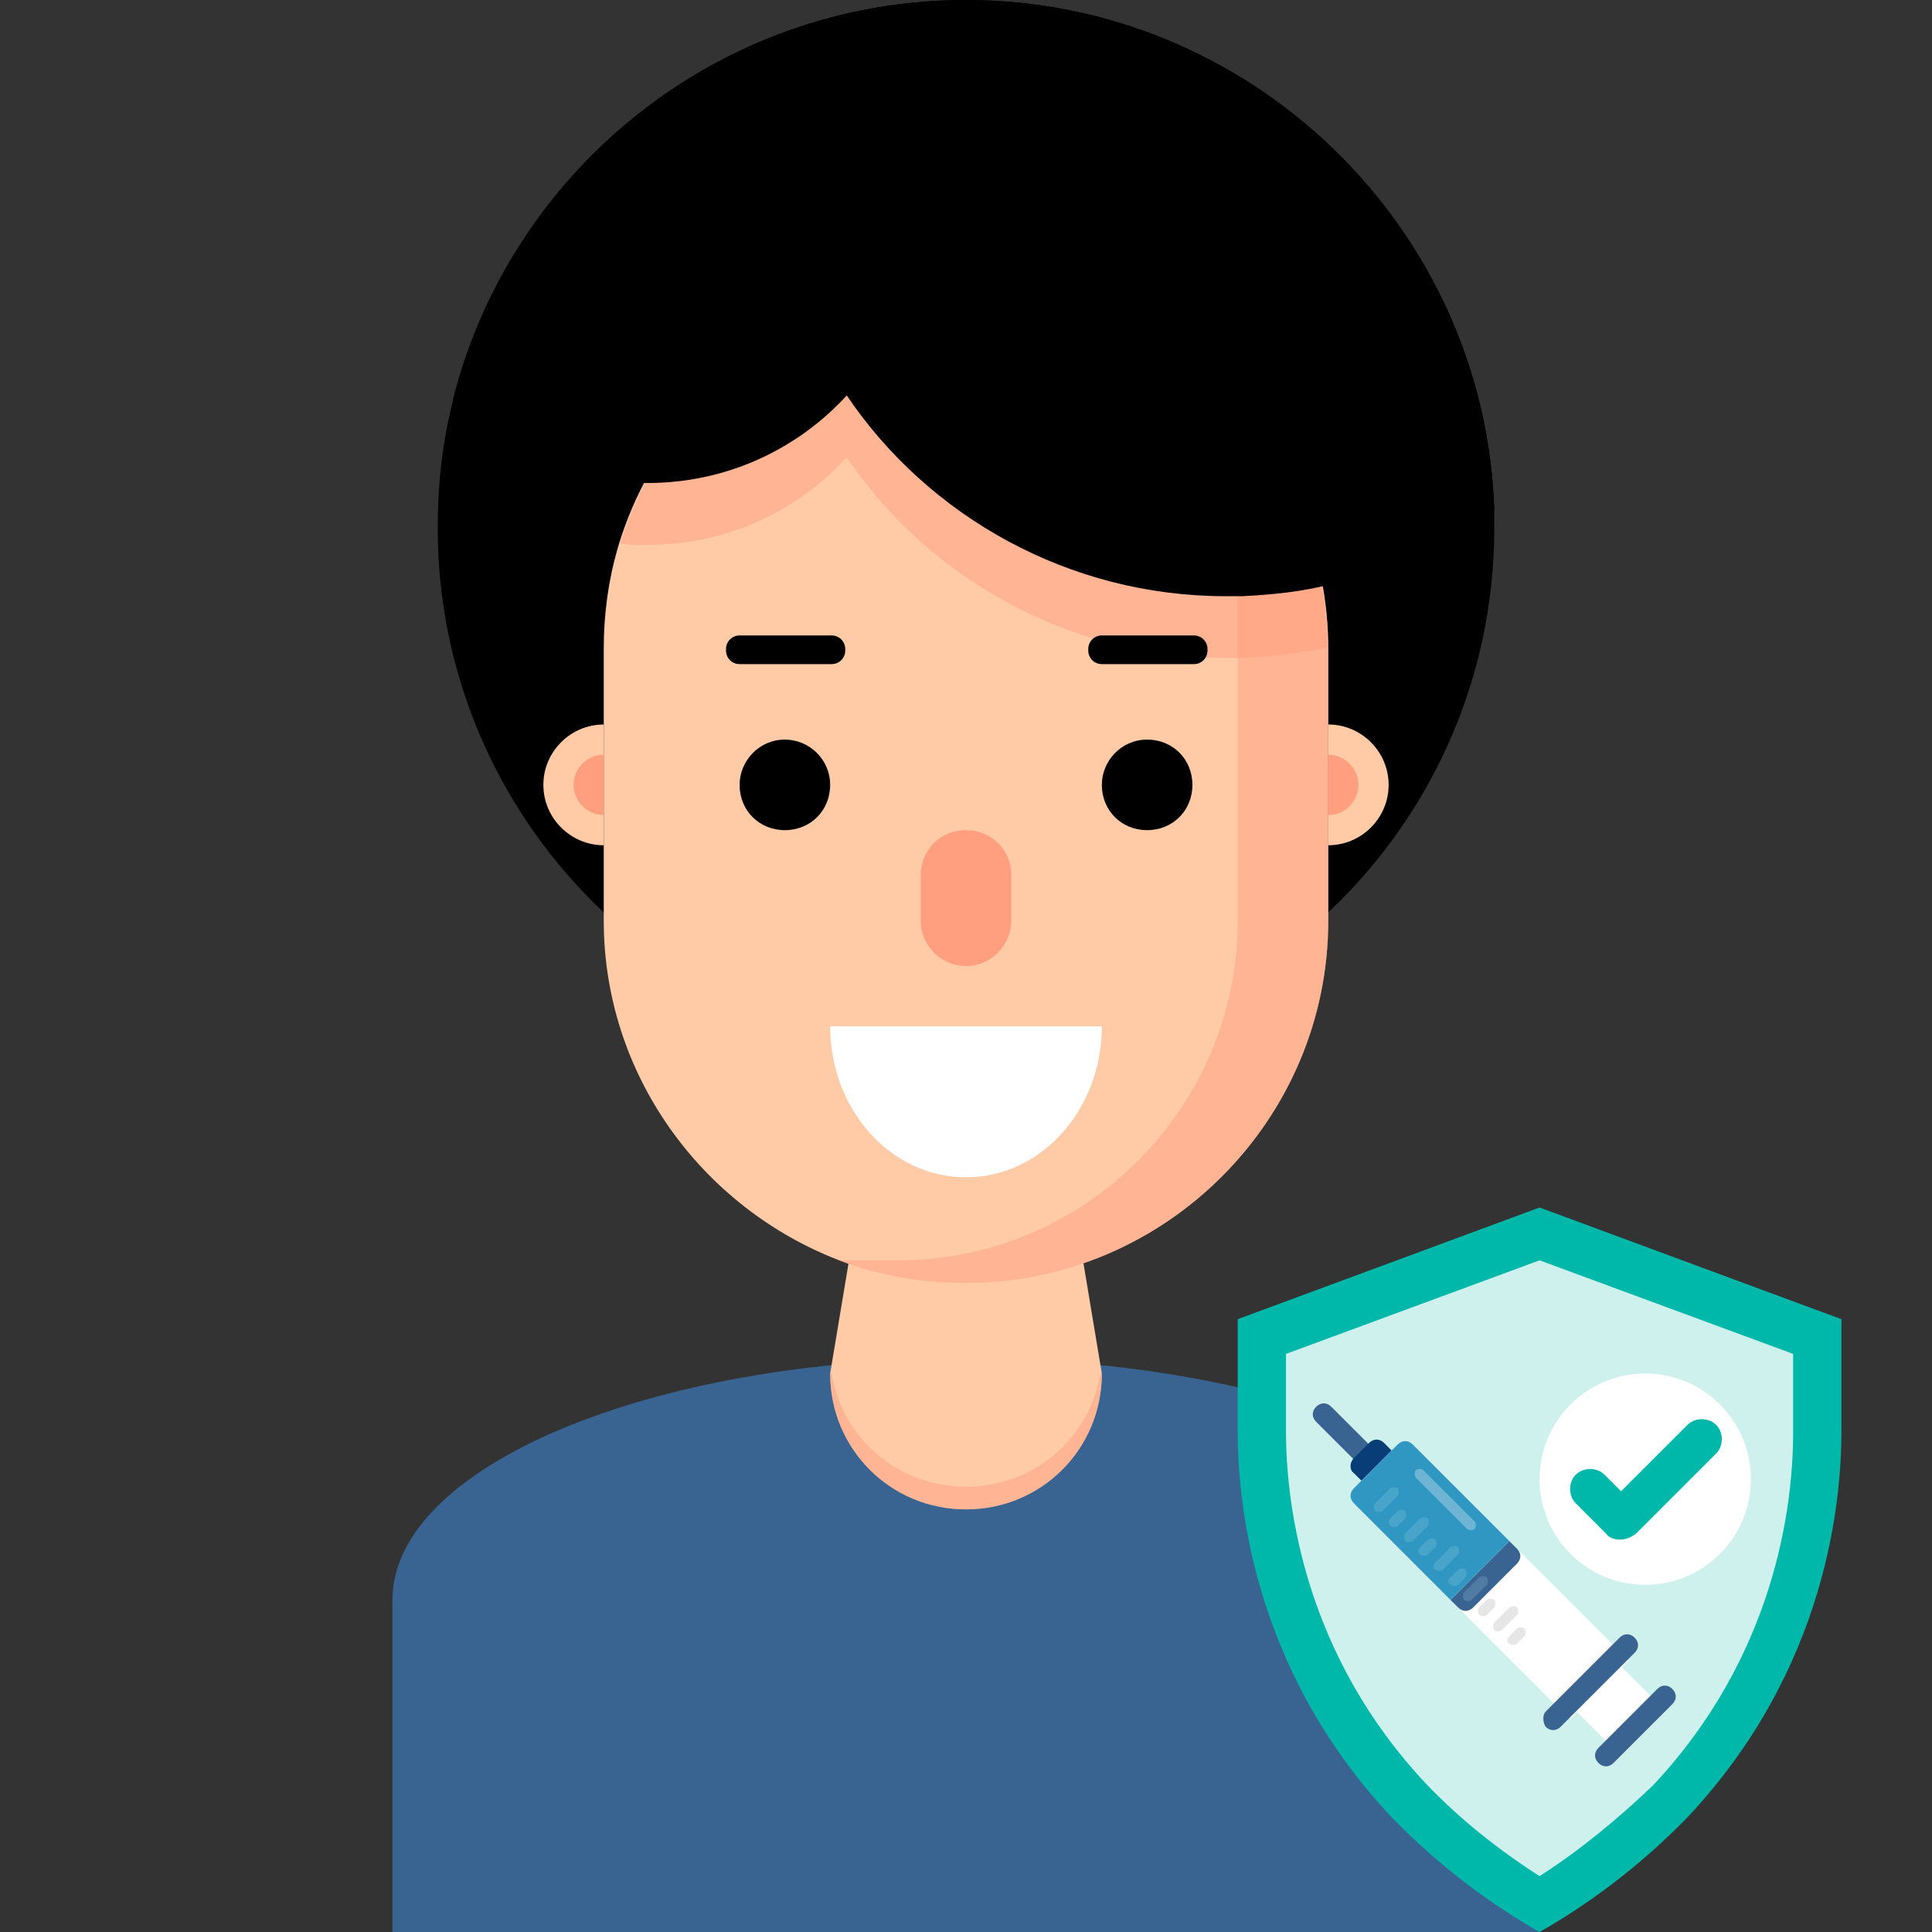 <?xml version="1.0" encoding="utf-8"?>
<!-- Generator: Adobe Illustrator 25.2.3, SVG Export Plug-In . SVG Version: 6.00 Build 0)  -->
<svg version="1.1" id="Layer_1" xmlns="http://www.w3.org/2000/svg" xmlns:xlink="http://www.w3.org/1999/xlink" x="0px" y="0px"
	 viewBox="0 0 128 128" enable-background="new 0 0 128 128" xml:space="preserve">
<rect x="0" y="0" width="128" height="128" fill="#333333" stroke="none"/>
<g id="_x31_8-vaccinated">
	<g>
		<g>
			<path fill="#396492" d="M64,90c-21,0-38,7.2-38,16v22h76v-22C102,97.2,85,90,64,90z"/>
			<path fill="#FFCBA6" d="M71.5,82h-15L55,91c0,5,4,9,9,9s9-4,9-9L71.5,82z"/>
			<path opacity="0.5" fill="#FF9F80" d="M73,91c0,5-4,9-9,9s-9-4-9-9h0.1c0.7,4.3,4.4,7.5,8.9,7.5s8.2-3.2,8.9-7.5H73z"/>
			<g>
				<g>
					<g>
						<path d="M99,35c0,19.3-15.7,35-35,35S29,54.3,29,35c0-2.9,0.3-5.7,1-8.4C33.8,11.3,47.6,0,64,0c18.9,0,34.4,15.1,35,33.8
							C99,34.2,99,34.6,99,35z"/>
						<g>
							<g>
								<path fill="#FFCBA6" d="M88,43v18c0,13.2-10.8,24-24,24c-3,0-5.8-0.5-8.4-1.5C46.5,80,40,71.2,40,61V43
									c0-2.3,0.3-4.5,0.9-6.6C43.8,26.4,53.1,19,64,19c3.5,0,6.8,0.8,9.8,2.1c2.7,1.2,5.1,2.9,7.2,5C85.3,30.4,88,36.4,88,43z"/>
								<path opacity="0.5" fill="#FF9F80" d="M88,43v18c0,13.2-10.8,24-24,24c-3,0-5.8-0.5-8.4-1.5c0.3,0,0.6,0,0.9,0h3
									C71.9,83.5,82,73.4,82,61V38.5c0-7-3.2-13.3-8.2-17.4c2.7,1.2,5.1,2.9,7.2,5C85.3,30.4,88,36.4,88,43z"/>
							</g>
						</g>
						<g>
							<path opacity="0.5" fill="#FF9F80" d="M73.8,21.1c-3-1.3-6.3-2.1-9.8-2.1c-10.8,0-19.9,7.2-22.9,17c0.6,0.1,1.2,0.1,1.8,0.1
								c5.2,0,9.9-2.2,13.2-5.8c3.8,5.6,9.4,9.8,16,11.9h0c0.5,0.2,1,0.3,1.4,0.4c2.5,0.7,5,1,7.7,1c0.3,0,0.7,0,1,0
								c2-0.1,3.9-0.3,5.7-0.7c0-6.5-2.7-12.5-7-16.8C78.9,24,76.5,22.3,73.8,21.1z"/>
							<path d="M99,33.8c-3,2.2-6.4,3.8-10.1,4.7c-0.2,0.1-0.5,0.1-0.7,0.2c-1.9,0.5-3.9,0.7-5.9,0.8c-0.3,0-0.7,0-1.1,0
								c-10.4,0-19.7-5.3-25.1-13.3c-3.3,3.6-8,5.8-13.2,5.8c-0.4,0-0.8,0-1.2,0c-1.2-0.1-2.4-0.3-3.5-0.6c-3.2-0.8-6-2.5-8.2-4.9
								C33.8,11.3,47.6,0,64,0C82.9,0,98.4,15.1,99,33.8z"/>
						</g>
						<g>
							<g>
								<path d="M52,55L52,55c-1.7,0-3-1.3-3-3v0c0-1.6,1.3-3,3-3h0c1.6,0,3,1.3,3,3v0C55,53.7,53.7,55,52,55z"/>
							</g>
							<g>
								<path d="M76,55L76,55c-1.7,0-3-1.3-3-3v0c0-1.6,1.3-3,3-3l0,0c1.7,0,3,1.3,3,3v0C79,53.7,77.7,55,76,55z"/>
							</g>
							<path fill="#FF9F80" d="M64,64L64,64c-1.7,0-3-1.4-3-3v-3c0-1.7,1.3-3,3-3h0c1.7,0,3,1.3,3,3v3C67,62.6,65.7,64,64,64z"/>
							<path fill="#FFFFFF" d="M73,68c0,5.5-4,10-9,10s-9-4.5-9-10H73z"/>
							<g>
								<path d="M55.1,44h-6.1c-0.5,0-0.9-0.4-0.9-0.9v-0.1c0-0.5,0.4-0.9,0.9-0.9h6.1c0.5,0,0.9,0.4,0.9,0.9v0.1
									C56,43.6,55.6,44,55.1,44z"/>
								<path d="M79.1,44h-6.1c-0.5,0-0.9-0.4-0.9-0.9v-0.1c0-0.5,0.4-0.9,0.9-0.9h6.1c0.5,0,0.9,0.4,0.9,0.9v0.1
									C80,43.6,79.6,44,79.1,44z"/>
							</g>
						</g>
					</g>
				</g>
			</g>
			<g>
				<g>
					<path fill="#FFCBA6" d="M40,56c-2.2,0-4-1.8-4-4s1.8-4,4-4V56z"/>
					<path fill="#FF9F80" d="M40,54c-1.1,0-2-0.9-2-2c0-1.1,0.9-2,2-2V54z"/>
				</g>
				<g>
					<path fill="#FFCBA6" d="M88,48c2.2,0,4,1.8,4,4s-1.8,4-4,4V48z"/>
					<path fill="#FF9F80" d="M88,50c1.1,0,2,0.9,2,2c0,1.1-0.9,2-2,2V50z"/>
				</g>
			</g>
		</g>
	</g>
	<g>
		<g>
			<g>
				<g>
					<path fill="#00B8A9" d="M102,80l-20,7.4v7.4c0,4.5,0.9,15.7,10.2,25.6c3.3,3.4,6.8,5.9,9.8,7.6c3-1.7,6.5-4.2,9.8-7.6
						c9.3-9.9,10.2-21.1,10.2-25.6v-7.4L102,80z"/>
				</g>
				<g>
					<path fill="#CEF1EE" d="M102,124.3c-2.8-1.8-5.3-3.8-7.5-6.1c-8-8.5-9.3-18.3-9.3-23.4l0-5.1l16.8-6.2l16.8,6.2v5.2
						c0,5.1-1.3,14.9-9.3,23.4C107.3,120.4,104.8,122.5,102,124.3z"/>
				</g>
			</g>
		</g>
		<g>
			<g>
				<circle fill="#FFFFFF" cx="109" cy="98" r="7"/>
			</g>
			<path fill="#00B8A9" d="M107.3,102c-0.3,0-0.7-0.1-0.9-0.4l-2-2c-0.5-0.5-0.5-1.4,0-1.9c0.5-0.5,1.4-0.5,1.9,0l1.1,1.1l4.4-4.4
				c0.5-0.5,1.4-0.5,1.9,0s0.5,1.4,0,1.9l-5.3,5.3C108,101.9,107.7,102,107.3,102z"/>
		</g>
		<g>
			<g>
				<path fill="#FFFFFF" d="M89.7,98.6l2.9-2.9c0.3-0.3,0.7-0.3,1,0l14.3,14.3l-3.9,3.9L89.7,99.6C89.4,99.3,89.4,98.9,89.7,98.6z"
					/>
				
					<rect x="104.8" y="110.8" transform="matrix(0.707 -0.707 0.707 0.707 -48.507 108.622)" fill="#FFFFFF" width="4.2" height="4.2"/>
				<path fill="#396492" d="M87.2,93.2L87.2,93.2c0.3-0.3,0.7-0.3,1,0l3.4,3.4l-1,1l-3.4-3.4C86.9,93.9,86.9,93.5,87.2,93.2z"/>
				<path fill="#083D77" d="M89.7,96.6l1-1c0.3-0.3,0.7-0.3,1,0l0.5,0.5l-2,2l-0.5-0.5C89.4,97.4,89.4,96.9,89.7,96.6z"/>
				<path fill="#396492" d="M96.1,106l3.9-3.9l0.5,0.5c0.3,0.3,0.3,0.7,0,1l-2.9,2.9c-0.3,0.3-0.7,0.3-1,0L96.1,106z"/>
				<path fill="#396492" d="M102.4,113.4l4.9-4.9c0.3-0.3,0.7-0.3,1,0l0,0c0.3,0.3,0.3,0.7,0,1l-4.9,4.9c-0.3,0.3-0.7,0.3-1,0l0,0
					C102.2,114.1,102.2,113.6,102.4,113.4z"/>
				<path fill="#396492" d="M105.9,115.8l3.9-3.9c0.3-0.3,0.7-0.3,1,0v0c0.3,0.3,0.3,0.7,0,1l-3.9,3.9c-0.3,0.3-0.7,0.3-1,0v0
					C105.6,116.5,105.6,116.1,105.9,115.8z"/>
			</g>
			<path fill="#2F97C1" d="M89.7,98.6l2.9-2.9c0.3-0.3,0.7-0.3,1,0l6.4,6.4l-3.9,3.9l-6.4-6.4C89.4,99.3,89.4,98.9,89.7,98.6z"/>
			<path opacity="0.5" fill="#ACD5E6" d="M93.8,97.4L93.8,97.4c0.1-0.1,0.4-0.1,0.5,0l3.4,3.4c0.1,0.1,0.1,0.4,0,0.5l0,0
				c-0.1,0.1-0.4,0.1-0.5,0l-3.4-3.4C93.7,97.7,93.7,97.5,93.8,97.4z"/>
			<g opacity="0.2">
				<path fill="#ACD5E6" d="M92.1,100.6l0.5-0.5c0.1-0.1,0.4-0.1,0.5,0l0,0c0.1,0.1,0.1,0.4,0,0.5l-0.5,0.5c-0.1,0.1-0.4,0.1-0.5,0
					l0,0C92,100.9,92,100.7,92.1,100.6z"/>
				<path fill="#ACD5E6" d="M91.1,99.6l1-1c0.1-0.1,0.4-0.1,0.5,0h0c0.1,0.1,0.1,0.4,0,0.5l-1,1c-0.1,0.1-0.4,0.1-0.5,0l0,0
					C91,99.9,91,99.7,91.1,99.6z"/>
				<path fill="#ACD5E6" d="M94.1,102.5l0.5-0.5c0.1-0.1,0.4-0.1,0.5,0l0,0c0.1,0.1,0.1,0.4,0,0.5l-0.5,0.5c-0.1,0.1-0.4,0.1-0.5,0
					v0C93.9,102.9,93.9,102.7,94.1,102.5z"/>
				<path fill="#ACD5E6" d="M93.1,101.6l1-1c0.1-0.1,0.4-0.1,0.5,0l0,0c0.1,0.1,0.1,0.4,0,0.5l-1,1c-0.1,0.1-0.4,0.1-0.5,0h0
					C93,101.9,93,101.7,93.1,101.6z"/>
				<path fill="#ACD5E6" d="M96.1,104.5l0.5-0.5c0.1-0.1,0.4-0.1,0.5,0l0,0c0.1,0.1,0.1,0.4,0,0.5l-0.5,0.5c-0.1,0.1-0.4,0.1-0.5,0
					l0,0C95.9,104.9,95.9,104.6,96.1,104.5z"/>
				<path fill="#ACD5E6" d="M95.1,103.5l1-1c0.1-0.1,0.4-0.1,0.5,0l0,0c0.1,0.1,0.1,0.4,0,0.5l-1,1c-0.1,0.1-0.4,0.1-0.5,0l0,0
					C94.9,103.9,94.9,103.7,95.1,103.5z"/>
				<path fill="#808080" d="M98,106.5l0.5-0.5c0.1-0.1,0.4-0.1,0.5,0l0,0c0.1,0.1,0.1,0.4,0,0.5l-0.5,0.5c-0.1,0.1-0.4,0.1-0.5,0h0
					C97.9,106.8,97.9,106.6,98,106.5z"/>
				<path fill="#ACD5E6" d="M97,105.5l1-1c0.1-0.1,0.4-0.1,0.5,0l0,0c0.1,0.1,0.1,0.4,0,0.5l-1,1c-0.1,0.1-0.4,0.1-0.5,0l0,0
					C96.9,105.8,96.9,105.6,97,105.5z"/>
				<path fill="#808080" d="M100,108.4l0.5-0.5c0.1-0.1,0.4-0.1,0.5,0l0,0c0.1,0.1,0.1,0.4,0,0.5l-0.5,0.5c-0.1,0.1-0.4,0.1-0.5,0
					l0,0C99.8,108.8,99.8,108.6,100,108.4z"/>
				<path fill="#808080" d="M99,107.5l1-1c0.1-0.1,0.4-0.1,0.5,0l0,0c0.1,0.1,0.1,0.4,0,0.5l-1,1c-0.1,0.1-0.4,0.1-0.5,0l0,0
					C98.9,107.8,98.9,107.6,99,107.5z"/>
			</g>
		</g>
	</g>
</g>
</svg>
